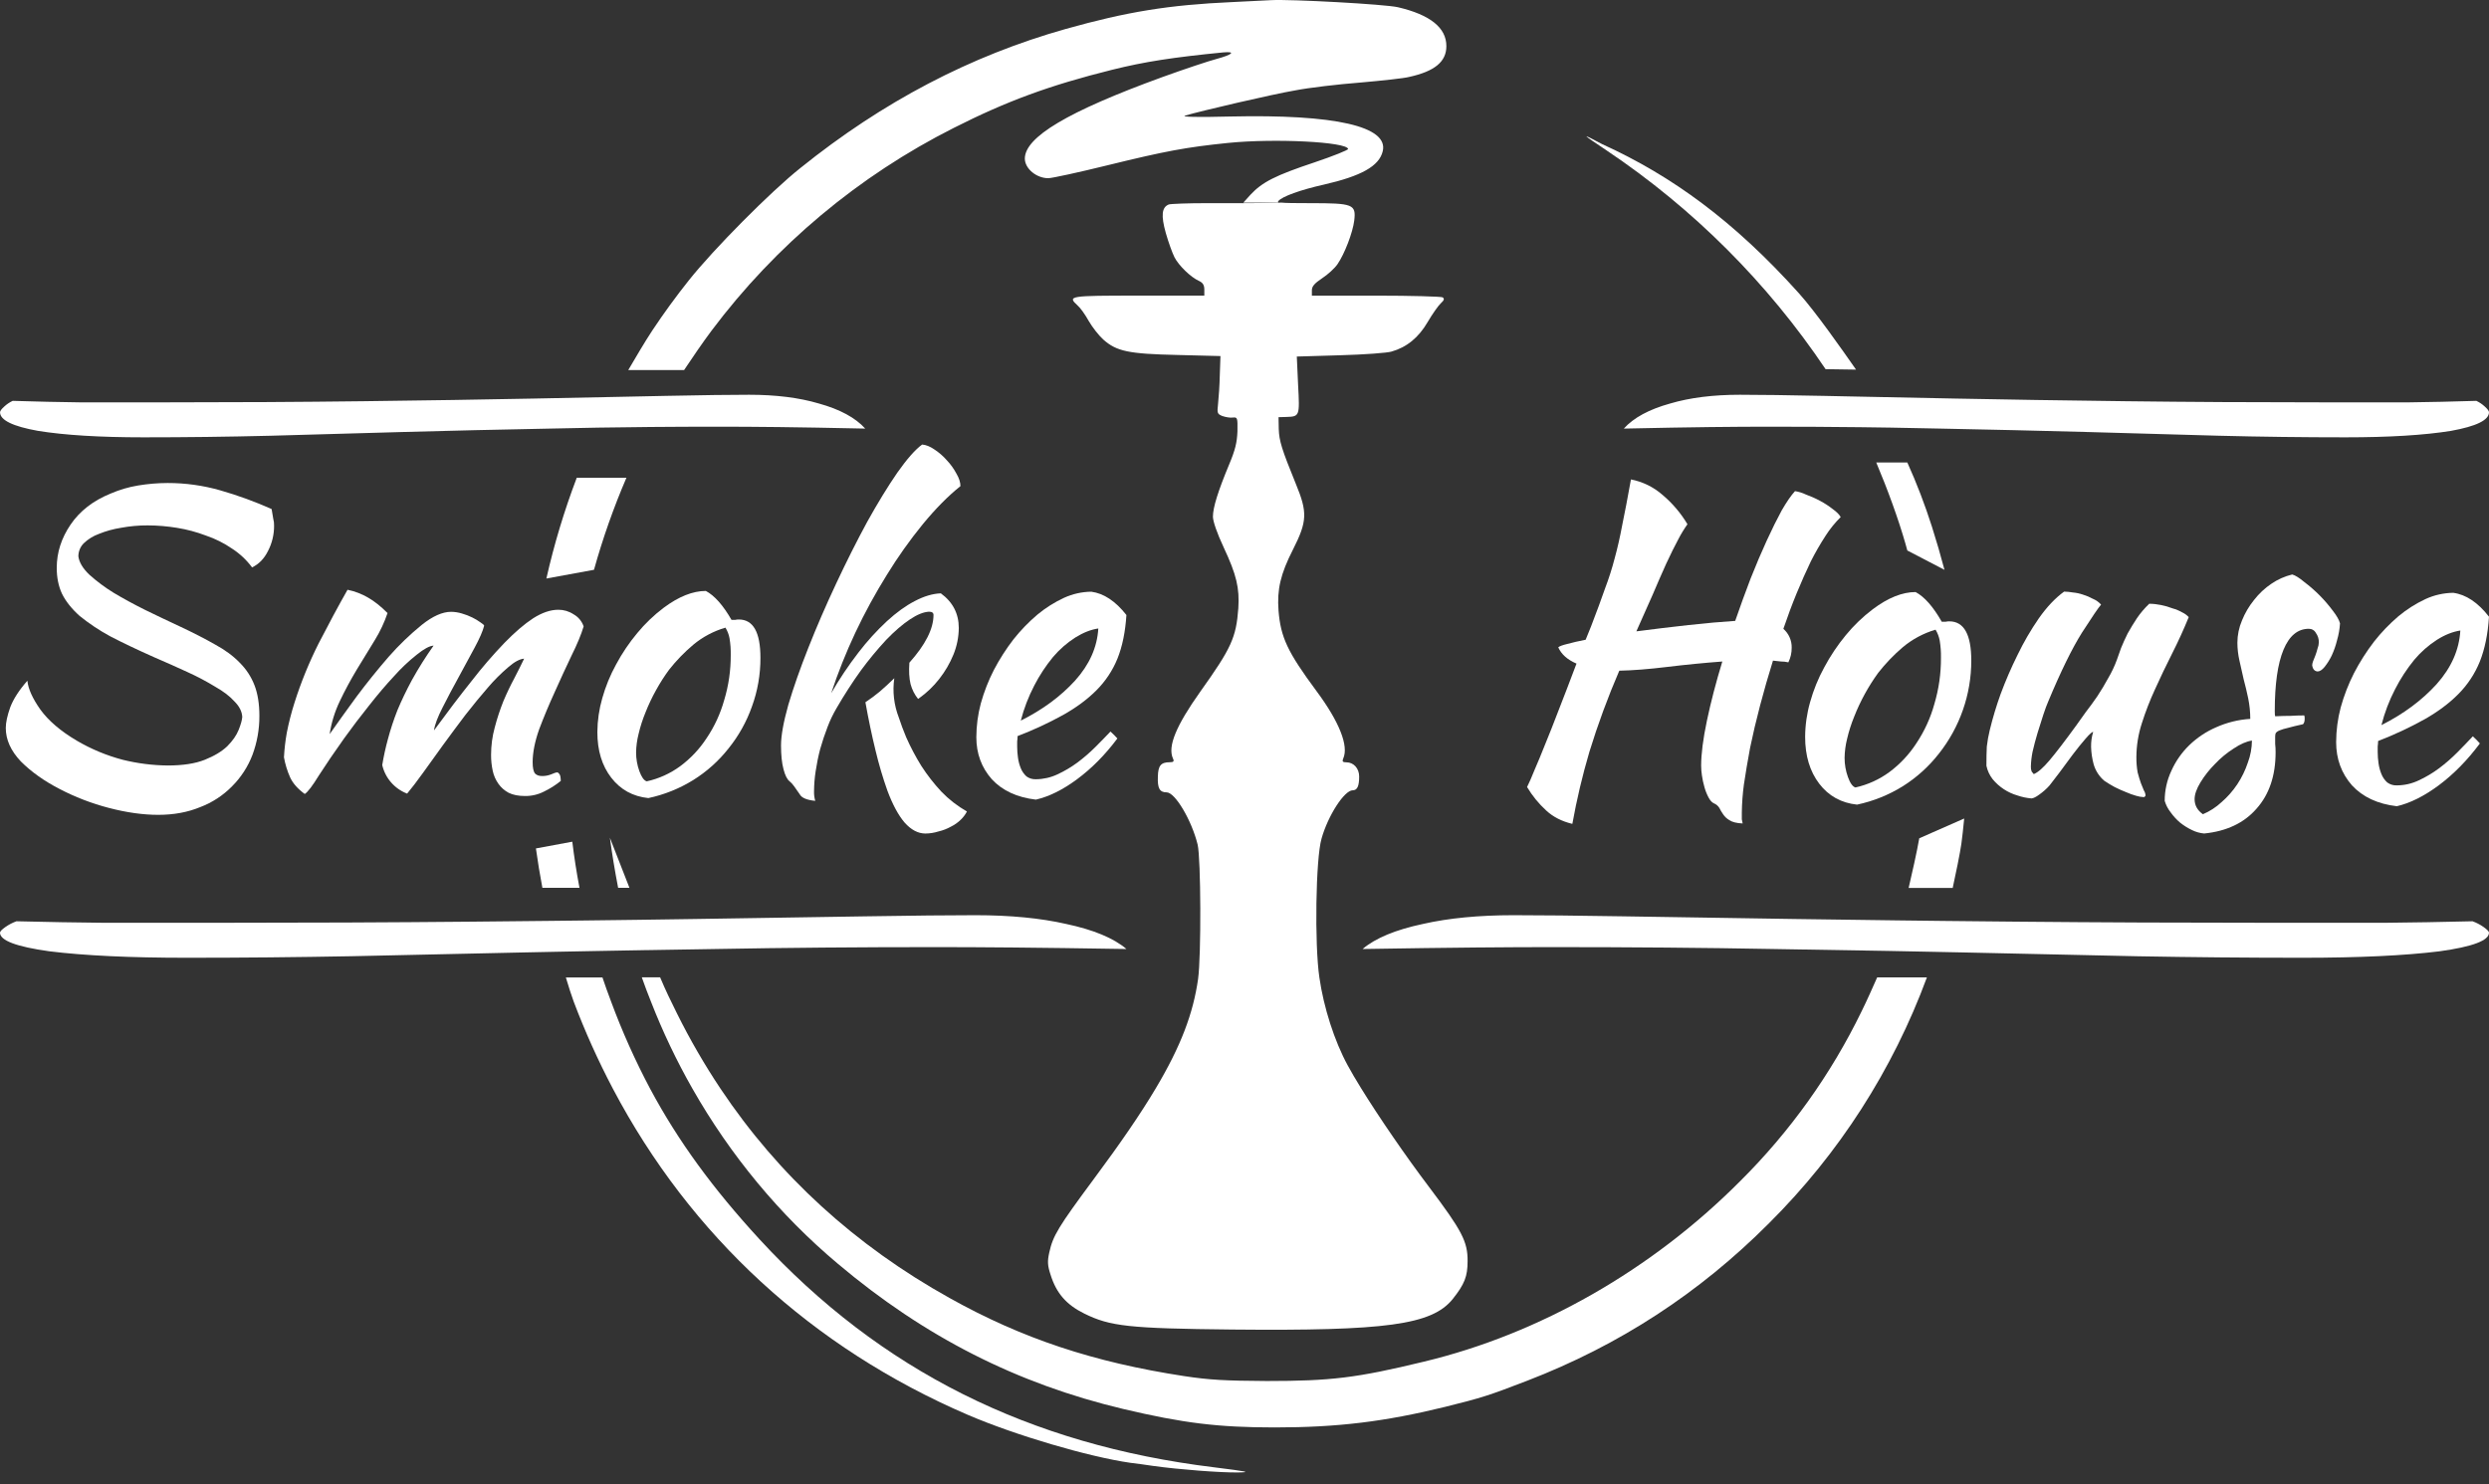 <svg width="114" height="68" viewBox="0 0 114 68" fill="none" xmlns="http://www.w3.org/2000/svg">
<rect x="0" y="0" width="114" height="68" fill="#333333" stroke="none"/>
<path fill-rule="evenodd" clip-rule="evenodd" d="M67.218 57.78C67.218 58.48 67.08 58.834 66.53 59.524C65.575 60.697 63.486 60.982 56.442 60.913C51.694 60.864 50.846 60.765 49.664 60.183C48.847 59.779 48.383 59.256 48.117 58.4C47.978 57.976 47.969 57.788 48.058 57.385C48.225 56.616 48.471 56.212 50.107 54.005C51.315 52.379 52.241 51.033 52.943 49.851C54.098 47.91 54.653 46.413 54.874 44.853C55.022 43.789 55.003 39.326 54.854 38.696C54.578 37.572 53.819 36.302 53.436 36.302C53.111 36.302 53.012 36.115 53.032 35.583C53.042 35.08 53.17 34.922 53.574 34.922C53.751 34.922 53.789 34.883 53.721 34.745C53.475 34.194 53.869 33.248 54.973 31.691C56.401 29.691 56.618 29.208 56.717 27.869C56.776 26.943 56.638 26.342 56.047 25.08C55.741 24.43 55.554 23.877 55.554 23.672C55.554 23.248 55.79 22.499 56.293 21.288C56.579 20.608 56.657 20.273 56.677 19.761C56.687 19.14 56.677 19.11 56.47 19.13C56.341 19.15 56.135 19.11 55.987 19.061C55.751 18.963 55.741 18.932 55.79 18.49C55.82 18.232 55.859 17.642 55.869 17.17L55.899 16.313L53.928 16.263C51.682 16.214 51.14 16.096 50.53 15.554C50.322 15.367 50.017 14.973 49.86 14.697C49.702 14.411 49.475 14.095 49.357 13.997C48.874 13.554 48.963 13.544 52.155 13.544H55.16V13.268C55.16 13.062 55.091 12.953 54.923 12.874C54.539 12.707 53.978 12.155 53.79 11.781C53.692 11.584 53.514 11.093 53.396 10.677C53.17 9.87 53.209 9.495 53.534 9.367C53.623 9.338 54.401 9.308 55.268 9.308H56.835C57.16 9.308 58.29 9.3 58.638 9.285C58.647 9.285 58.66 9.285 58.674 9.281C58.884 9.303 59.29 9.308 60.007 9.308C61.977 9.308 62.115 9.358 62.026 10.106C61.958 10.658 61.583 11.633 61.258 12.106C61.129 12.293 60.815 12.579 60.559 12.746C60.204 12.983 60.086 13.121 60.086 13.298V13.545H63.022C64.628 13.545 66.007 13.584 66.076 13.623C66.165 13.692 66.145 13.752 65.988 13.899C65.879 13.998 65.601 14.392 65.386 14.759C64.972 15.468 64.43 15.911 63.731 16.108C63.544 16.167 62.49 16.246 61.386 16.276L59.396 16.335L59.455 17.635C59.534 19.073 59.524 19.083 58.913 19.103L58.559 19.113L58.569 19.655C58.588 20.206 58.706 20.581 59.347 22.157C59.889 23.468 59.879 23.881 59.218 25.182C58.647 26.305 58.487 27.005 58.558 27.97C58.656 29.201 58.972 29.871 60.292 31.654C61.346 33.072 61.779 34.176 61.523 34.748C61.464 34.886 61.493 34.926 61.671 34.926C61.996 34.926 62.252 35.202 62.252 35.576C62.252 36.02 62.163 36.207 61.957 36.207C61.572 36.207 60.824 37.367 60.528 38.423C60.262 39.33 60.203 43.27 60.43 44.787C60.627 46.157 61.117 47.694 61.73 48.817C61.889 49.111 62.096 49.462 62.338 49.854C63.158 51.181 64.373 52.953 65.454 54.383C66.96 56.381 67.225 56.884 67.218 57.78Z" fill="white"/>
<path d="M77.915 35.081C77.915 34.544 78.003 33.854 78.181 33.01C78.359 32.167 78.593 31.266 78.885 30.307C78.048 30.37 77.204 30.453 76.355 30.556C75.517 30.658 74.788 30.715 74.166 30.728C73.642 31.942 73.185 33.184 72.796 34.448C72.476 35.532 72.216 36.633 72.016 37.746C71.534 37.631 71.135 37.427 70.818 37.133C70.475 36.819 70.18 36.458 69.942 36.058C70.044 35.854 70.158 35.592 70.286 35.272C70.426 34.952 70.585 34.569 70.762 34.122C70.952 33.661 71.162 33.131 71.39 32.532C71.631 31.918 71.903 31.209 72.206 30.403C71.788 30.224 71.51 29.975 71.37 29.655C71.433 29.604 71.573 29.553 71.788 29.502C72.017 29.438 72.296 29.374 72.625 29.31L72.873 28.697C73.139 28.006 73.354 27.424 73.517 26.951C73.689 26.499 73.836 26.038 73.957 25.57C74.084 25.109 74.199 24.604 74.301 24.055C74.415 23.505 74.549 22.809 74.7 21.965C75.237 22.069 75.736 22.314 76.147 22.674C76.599 23.055 76.985 23.509 77.288 24.017C77.133 24.237 76.993 24.467 76.869 24.707C76.704 25.014 76.52 25.384 76.318 25.819C76.127 26.241 75.918 26.72 75.69 27.257C75.46 27.781 75.213 28.337 74.948 28.925C75.734 28.823 76.526 28.727 77.326 28.638C78.138 28.549 78.854 28.485 79.475 28.446C79.704 27.782 79.939 27.136 80.179 26.509C80.432 25.87 80.68 25.289 80.921 24.764C81.162 24.24 81.39 23.78 81.605 23.384C81.835 22.987 82.038 22.693 82.214 22.502C82.386 22.528 82.553 22.58 82.709 22.655C82.931 22.735 83.148 22.831 83.356 22.943C83.564 23.052 83.761 23.181 83.946 23.326C84.124 23.454 84.244 23.575 84.307 23.69C84.048 23.945 83.819 24.228 83.622 24.534C83.372 24.918 83.143 25.314 82.937 25.723C82.722 26.171 82.506 26.657 82.29 27.18C82.075 27.704 81.872 28.248 81.681 28.81C81.804 28.918 81.902 29.05 81.967 29.2C82.033 29.349 82.066 29.51 82.062 29.673C82.065 29.906 82.013 30.136 81.91 30.345C81.797 30.319 81.682 30.306 81.566 30.306C81.452 30.293 81.331 30.28 81.205 30.267C80.989 30.958 80.793 31.642 80.615 32.319C80.437 32.996 80.285 33.642 80.158 34.256C80.044 34.87 79.949 35.432 79.873 35.944C79.816 36.37 79.784 36.799 79.778 37.228V37.535C79.79 37.612 79.803 37.676 79.816 37.727C79.537 37.714 79.334 37.663 79.207 37.574C79.092 37.508 78.994 37.416 78.921 37.305C78.857 37.214 78.799 37.118 78.75 37.017C78.692 36.922 78.605 36.848 78.502 36.806C78.413 36.768 78.331 36.678 78.255 36.538C78.174 36.386 78.11 36.225 78.065 36.059C78.014 35.883 77.976 35.703 77.95 35.522C77.928 35.376 77.916 35.229 77.915 35.081Z" fill="white"/>
<path d="M85.056 36.864C84.333 36.788 83.755 36.468 83.325 35.906C82.894 35.343 82.678 34.627 82.678 33.757C82.682 33.219 82.758 32.684 82.906 32.167C83.06 31.613 83.277 31.08 83.553 30.576C83.832 30.052 84.163 29.558 84.541 29.1C84.905 28.656 85.32 28.257 85.778 27.911C86.475 27.387 87.129 27.125 87.738 27.125C88.144 27.343 88.543 27.796 88.936 28.486H89.108C89.165 28.473 89.222 28.466 89.28 28.467C89.952 28.467 90.288 29.068 90.288 30.27C90.287 31.815 89.764 33.315 88.805 34.527C88.344 35.118 87.784 35.624 87.149 36.023C86.505 36.422 85.797 36.707 85.056 36.864ZM86.026 30.824C85.575 31.446 85.204 32.122 84.923 32.837C84.788 33.167 84.68 33.507 84.599 33.854C84.528 34.136 84.49 34.426 84.485 34.717C84.484 35.017 84.536 35.316 84.638 35.599C84.739 35.88 84.853 36.04 84.981 36.078C85.545 35.953 86.077 35.712 86.541 35.369C87.029 35.005 87.448 34.557 87.778 34.046C88.143 33.498 88.419 32.896 88.594 32.263C88.801 31.572 88.903 30.855 88.899 30.134C88.904 29.871 88.885 29.608 88.842 29.348C88.809 29.171 88.745 29.002 88.651 28.849C88.1 29.011 87.588 29.285 87.147 29.655C86.735 30.006 86.36 30.398 86.026 30.824Z" fill="white"/>
<path d="M96.384 35.774C96.146 35.574 95.974 35.306 95.89 35.007C95.821 34.75 95.782 34.486 95.775 34.221C95.77 33.987 95.803 33.754 95.871 33.53C95.82 33.53 95.705 33.632 95.527 33.837C95.349 34.041 95.152 34.285 94.937 34.568C94.734 34.849 94.531 35.123 94.328 35.392C94.126 35.66 93.973 35.859 93.871 35.987C93.73 36.145 93.57 36.286 93.396 36.408C93.257 36.511 93.142 36.568 93.052 36.58C92.832 36.563 92.615 36.518 92.407 36.446C91.96 36.318 91.562 36.057 91.266 35.698C91.126 35.517 91.028 35.308 90.981 35.084C90.981 34.727 90.987 34.433 90.999 34.202C91.028 33.95 91.073 33.701 91.133 33.454C91.269 32.896 91.434 32.345 91.629 31.804C91.857 31.19 92.117 30.588 92.409 30.001C92.689 29.421 93.013 28.863 93.379 28.333C93.747 27.809 94.134 27.399 94.539 27.105C94.673 27.107 94.807 27.12 94.939 27.144C95.094 27.157 95.248 27.19 95.395 27.24C95.554 27.288 95.707 27.352 95.852 27.432C95.998 27.491 96.128 27.583 96.233 27.7C96.118 27.828 95.826 28.256 95.357 28.985C94.901 29.713 94.387 30.761 93.816 32.13C93.753 32.27 93.677 32.475 93.588 32.743C93.499 33.011 93.41 33.293 93.321 33.587C93.233 33.881 93.157 34.168 93.093 34.45C93.049 34.671 93.023 34.896 93.017 35.121C93.013 35.2 93.026 35.278 93.055 35.351C93.084 35.391 93.116 35.43 93.15 35.466C93.34 35.389 93.581 35.178 93.873 34.833C94.165 34.488 94.571 33.958 95.091 33.243C95.218 33.064 95.364 32.86 95.529 32.629C95.706 32.4 95.884 32.157 96.061 31.899C96.239 31.63 96.404 31.355 96.556 31.074C96.715 30.806 96.849 30.523 96.956 30.23C97.006 30.077 97.07 29.898 97.146 29.694C97.234 29.476 97.336 29.252 97.45 29.022C97.577 28.793 97.717 28.563 97.869 28.332C98.034 28.088 98.226 27.863 98.439 27.661C98.619 27.662 98.797 27.682 98.972 27.718C99.154 27.754 99.332 27.805 99.505 27.872C99.665 27.916 99.819 27.98 99.962 28.063C100.07 28.114 100.167 28.186 100.247 28.274C100.018 28.837 99.764 29.393 99.486 29.943C99.208 30.493 98.948 31.036 98.706 31.573C98.47 32.083 98.267 32.609 98.097 33.145C97.937 33.641 97.853 34.158 97.85 34.679C97.847 34.917 97.866 35.154 97.907 35.388C97.958 35.581 98.009 35.747 98.059 35.887C98.11 36.015 98.154 36.124 98.192 36.213C98.237 36.282 98.263 36.361 98.269 36.443C98.269 36.456 98.256 36.475 98.23 36.501C98.226 36.506 98.22 36.511 98.213 36.514C98.207 36.517 98.2 36.52 98.192 36.52C98.076 36.516 97.96 36.496 97.849 36.462C97.686 36.416 97.527 36.359 97.373 36.291C97.208 36.227 97.037 36.15 96.859 36.061C96.696 35.973 96.537 35.878 96.384 35.774Z" fill="white"/>
<path d="M107.176 28.56C107.16 28.82 107.115 29.077 107.042 29.327C106.983 29.571 106.9 29.809 106.795 30.037C106.706 30.22 106.598 30.393 106.472 30.553C106.357 30.693 106.249 30.763 106.148 30.763C106.008 30.751 105.926 30.655 105.901 30.476C105.905 30.417 105.918 30.359 105.939 30.304C105.977 30.214 106.015 30.118 106.053 30.016C106.09 29.915 106.122 29.813 106.148 29.709C106.183 29.624 106.202 29.533 106.205 29.441C106.212 29.283 106.165 29.128 106.072 29C106.041 28.941 105.995 28.892 105.937 28.858C105.88 28.824 105.815 28.807 105.748 28.808C105.241 28.808 104.854 29.127 104.588 29.767C104.321 30.406 104.188 31.346 104.188 32.586C104.188 32.714 104.195 32.79 104.207 32.816C104.474 32.803 104.708 32.797 104.911 32.797C105.127 32.784 105.336 32.777 105.539 32.777C105.555 32.827 105.562 32.879 105.558 32.931C105.558 33.045 105.533 33.128 105.482 33.18C105.191 33.244 104.956 33.301 104.778 33.352C104.648 33.379 104.521 33.418 104.398 33.467C104.309 33.505 104.252 33.55 104.226 33.601C104.211 33.657 104.204 33.715 104.206 33.773V34.08C104.221 34.207 104.227 34.335 104.226 34.464C104.226 35.537 103.934 36.4 103.35 37.052C102.78 37.705 101.982 38.084 100.955 38.187C100.763 38.17 100.576 38.118 100.403 38.033C100.207 37.94 100.022 37.825 99.852 37.689C99.686 37.548 99.539 37.387 99.414 37.21C99.293 37.056 99.203 36.881 99.147 36.694C99.145 36.217 99.25 35.745 99.452 35.314C99.648 34.876 99.925 34.479 100.269 34.144C100.628 33.796 101.047 33.517 101.506 33.319C101.999 33.099 102.527 32.969 103.066 32.936C103.066 32.62 103.034 32.305 102.971 31.996C102.907 31.689 102.837 31.395 102.761 31.114C102.698 30.82 102.634 30.538 102.571 30.27C102.509 30 102.477 29.723 102.476 29.446C102.477 29.097 102.548 28.751 102.685 28.43C102.821 28.09 103.007 27.774 103.237 27.49C103.462 27.2 103.731 26.947 104.036 26.742C104.325 26.545 104.647 26.402 104.988 26.32C105.127 26.358 105.311 26.473 105.539 26.664C106.038 27.04 106.48 27.485 106.852 27.987C107.03 28.216 107.137 28.407 107.176 28.56ZM100.897 37.304C101.212 37.17 101.502 36.982 101.753 36.748C102.03 36.508 102.274 36.23 102.476 35.924C102.677 35.62 102.837 35.291 102.952 34.946C103.075 34.621 103.139 34.277 103.142 33.929C102.888 33.968 102.609 34.09 102.305 34.294C101.991 34.494 101.703 34.732 101.448 35.003C101.194 35.257 100.97 35.54 100.783 35.847C100.605 36.141 100.516 36.397 100.516 36.614C100.516 36.895 100.643 37.125 100.897 37.304Z" fill="white"/>
<path d="M114 28.254C113.949 29.047 113.81 29.731 113.581 30.306C113.355 30.866 113.019 31.375 112.593 31.802C112.174 32.224 111.661 32.607 111.052 32.953C110.365 33.334 109.653 33.667 108.921 33.95C108.92 34.033 108.914 34.116 108.902 34.199V34.448C108.902 34.621 108.915 34.794 108.94 34.966C108.963 35.137 109.008 35.305 109.073 35.465C109.132 35.611 109.222 35.742 109.339 35.848C109.465 35.941 109.62 35.989 109.777 35.982C110.126 35.981 110.47 35.902 110.785 35.752C111.114 35.599 111.427 35.413 111.717 35.196C112.014 34.973 112.293 34.729 112.555 34.465C112.821 34.197 113.056 33.953 113.259 33.735C113.373 33.837 113.481 33.946 113.582 34.061C113.011 34.828 112.384 35.467 111.699 35.979C111.026 36.477 110.386 36.797 109.777 36.937C108.901 36.835 108.216 36.515 107.722 35.979C107.24 35.428 106.999 34.77 106.999 34.002C107.001 33.465 107.071 32.931 107.208 32.411C107.358 31.868 107.562 31.341 107.817 30.839C108.08 30.334 108.385 29.853 108.731 29.401C109.064 28.976 109.44 28.585 109.851 28.234C110.228 27.92 110.643 27.656 111.087 27.448C111.487 27.263 111.922 27.165 112.362 27.16C112.947 27.238 113.493 27.603 114 28.254ZM112.687 28.887C112.344 28.939 111.988 29.079 111.622 29.309C111.229 29.561 110.876 29.872 110.576 30.23C110.238 30.645 109.944 31.095 109.701 31.572C109.429 32.096 109.219 32.649 109.073 33.221C110.087 32.71 110.931 32.083 111.603 31.342C112.275 30.588 112.636 29.77 112.687 28.887Z" fill="white"/>
<path d="M12.441 23.322C12.479 23.534 12.503 23.683 12.516 23.77C12.545 23.873 12.557 23.981 12.553 24.088C12.556 24.492 12.46 24.89 12.273 25.248C12.099 25.597 11.857 25.846 11.545 25.995C11.294 25.656 10.984 25.365 10.63 25.136C10.261 24.883 9.859 24.681 9.435 24.538C9.006 24.375 8.562 24.256 8.109 24.183C7.665 24.11 7.215 24.072 6.764 24.071C6.351 24.069 5.938 24.107 5.532 24.183C5.186 24.238 4.848 24.331 4.524 24.463C4.266 24.557 4.031 24.703 3.833 24.893C3.676 25.052 3.589 25.267 3.59 25.491C3.627 25.765 3.795 26.044 4.094 26.331C4.436 26.637 4.805 26.912 5.196 27.153C5.632 27.414 6.111 27.676 6.634 27.937C7.169 28.198 7.692 28.448 8.202 28.684C8.838 28.982 9.385 29.262 9.844 29.525C10.305 29.774 10.684 30.054 10.983 30.365C11.277 30.657 11.506 31.007 11.655 31.393C11.805 31.779 11.88 32.246 11.88 32.794C11.884 33.406 11.776 34.013 11.562 34.587C11.356 35.127 11.037 35.617 10.628 36.025C10.217 36.444 9.72 36.769 9.172 36.977C8.599 37.214 7.957 37.332 7.248 37.332C6.551 37.332 5.797 37.226 4.989 37.015C4.198 36.81 3.434 36.516 2.711 36.137C2.014 35.776 1.429 35.359 0.955 34.885C0.495 34.398 0.265 33.888 0.265 33.354C0.265 33.105 0.333 32.787 0.47 32.401C0.619 32.015 0.881 31.611 1.254 31.188C1.292 31.56 1.491 32.002 1.852 32.513C2.224 33.024 2.778 33.497 3.514 33.932C4.174 34.32 4.884 34.615 5.624 34.81C6.296 34.976 6.986 35.064 7.678 35.071C8.375 35.071 8.942 34.984 9.377 34.81C9.813 34.636 10.156 34.43 10.405 34.193C10.653 33.944 10.828 33.695 10.928 33.446C11.028 33.197 11.084 32.998 11.096 32.848C11.083 32.599 10.965 32.363 10.741 32.139C10.529 31.902 10.237 31.678 9.863 31.466C9.454 31.216 9.03 30.992 8.593 30.794C8.108 30.57 7.604 30.345 7.081 30.121C6.297 29.773 5.618 29.449 5.045 29.151C4.55 28.883 4.082 28.57 3.645 28.217C3.284 27.892 3.016 27.556 2.842 27.208C2.679 26.86 2.598 26.461 2.599 26.013C2.599 25.315 2.81 24.655 3.234 24.033C3.657 23.41 4.267 22.938 5.064 22.614C5.47 22.438 5.897 22.312 6.334 22.241C6.778 22.168 7.228 22.13 7.678 22.129C8.493 22.128 9.304 22.241 10.087 22.465C10.891 22.695 11.677 22.982 12.441 23.322Z" fill="white"/>
<path d="M24.006 30.177C23.807 30.19 23.564 30.32 23.278 30.569C22.942 30.855 22.63 31.167 22.344 31.503C22.02 31.875 21.678 32.292 21.317 32.754C20.968 33.215 20.626 33.676 20.29 34.136C19.966 34.585 19.661 35.008 19.375 35.407C19.088 35.805 18.846 36.123 18.647 36.359C18.364 36.251 18.113 36.075 17.914 35.847C17.715 35.62 17.576 35.346 17.507 35.052C17.573 34.649 17.661 34.25 17.769 33.856C17.887 33.413 18.031 32.976 18.199 32.549C18.385 32.101 18.609 31.634 18.871 31.148C19.171 30.608 19.501 30.084 19.859 29.579C19.673 29.591 19.418 29.729 19.094 29.99C18.717 30.288 18.367 30.619 18.048 30.979C17.675 31.377 17.29 31.831 16.89 32.342C16.492 32.84 16.118 33.332 15.77 33.817C15.309 34.465 14.923 35.032 14.612 35.517C14.313 36.004 14.095 36.291 13.958 36.376C13.635 36.14 13.411 35.885 13.286 35.611C13.156 35.318 13.062 35.011 13.006 34.696C13.026 34.32 13.069 33.946 13.135 33.575C13.226 33.108 13.345 32.646 13.489 32.193C13.784 31.262 14.153 30.357 14.591 29.485C15.052 28.589 15.494 27.767 15.917 27.02C16.247 27.087 16.563 27.208 16.854 27.377C17.14 27.539 17.439 27.776 17.75 28.087C17.604 28.518 17.41 28.932 17.171 29.32C16.91 29.743 16.636 30.191 16.349 30.664C16.064 31.137 15.802 31.623 15.565 32.121C15.335 32.599 15.178 33.109 15.098 33.634C15.447 33.136 15.858 32.563 16.331 31.915C16.816 31.268 17.308 30.658 17.806 30.085C18.269 29.558 18.775 29.07 19.319 28.628C19.817 28.23 20.265 28.03 20.663 28.03C20.828 28.032 20.991 28.057 21.149 28.105C21.316 28.152 21.479 28.214 21.634 28.291C21.765 28.355 21.89 28.43 22.008 28.516C22.108 28.578 22.163 28.628 22.176 28.665C22.113 28.914 21.964 29.256 21.728 29.692C21.503 30.116 21.261 30.564 21 31.037C20.738 31.51 20.495 31.971 20.269 32.419C20.045 32.855 19.914 33.204 19.877 33.465C20.487 32.631 21.06 31.877 21.596 31.205C22.069 30.593 22.573 30.007 23.109 29.449C23.582 28.964 24.017 28.59 24.416 28.329C24.827 28.067 25.213 27.936 25.574 27.936C25.819 27.935 26.06 28.006 26.265 28.141C26.485 28.262 26.652 28.461 26.731 28.7C26.62 29.072 26.433 29.521 26.173 30.045C25.924 30.567 25.669 31.121 25.407 31.707C25.145 32.28 24.909 32.846 24.697 33.406C24.498 33.967 24.398 34.471 24.396 34.919C24.396 35.181 24.434 35.355 24.509 35.442C24.583 35.517 24.689 35.554 24.826 35.554C24.966 35.556 25.106 35.531 25.237 35.48C25.374 35.417 25.474 35.386 25.538 35.386C25.571 35.407 25.6 35.434 25.622 35.466C25.644 35.498 25.659 35.534 25.666 35.573C25.678 35.641 25.684 35.709 25.685 35.778C25.449 35.969 25.193 36.132 24.919 36.264C24.648 36.403 24.346 36.474 24.041 36.469C23.743 36.469 23.494 36.42 23.294 36.32C23.109 36.221 22.949 36.081 22.828 35.909C22.701 35.73 22.612 35.526 22.567 35.312C22.515 35.071 22.49 34.826 22.492 34.581C22.492 34.158 22.548 33.737 22.66 33.329C22.766 32.923 22.897 32.524 23.052 32.134C23.214 31.751 23.383 31.397 23.558 31.073C23.732 30.738 23.881 30.439 24.006 30.177Z" fill="white"/>
<path d="M29.695 36.564C28.985 36.49 28.419 36.178 27.996 35.63C27.572 35.083 27.36 34.385 27.36 33.538C27.364 33.014 27.44 32.492 27.585 31.988C27.736 31.449 27.949 30.929 28.22 30.438C28.494 29.927 28.819 29.445 29.191 29C29.548 28.567 29.955 28.177 30.404 27.84C31.089 27.33 31.73 27.075 32.328 27.074C32.726 27.286 33.118 27.728 33.504 28.4H33.672C33.727 28.387 33.784 28.381 33.84 28.382C34.499 28.382 34.829 28.967 34.829 30.137C34.832 30.902 34.7 31.661 34.437 32.378C34.192 33.069 33.832 33.713 33.372 34.284C32.92 34.86 32.37 35.353 31.748 35.74C31.116 36.131 30.421 36.41 29.695 36.564ZM30.647 30.681C30.428 30.979 30.229 31.291 30.05 31.615C29.865 31.946 29.703 32.289 29.564 32.642C29.432 32.962 29.326 33.293 29.247 33.63C29.177 33.905 29.139 34.187 29.134 34.471C29.133 34.764 29.184 35.055 29.284 35.33C29.384 35.604 29.496 35.76 29.62 35.797C30.173 35.676 30.695 35.441 31.151 35.106C31.63 34.752 32.041 34.315 32.365 33.817C32.724 33.285 32.995 32.698 33.168 32.08C33.372 31.408 33.473 30.709 33.469 30.007C33.474 29.75 33.456 29.494 33.413 29.241C33.382 29.069 33.318 28.904 33.226 28.756C32.686 28.913 32.184 29.18 31.751 29.54C31.346 29.882 30.976 30.264 30.647 30.681Z" fill="white"/>
<path d="M51.592 28.177C51.542 28.949 51.406 29.615 51.181 30.176C50.959 30.722 50.629 31.217 50.211 31.633C49.8 32.044 49.295 32.417 48.698 32.753C48.024 33.125 47.325 33.449 46.607 33.724C46.606 33.806 46.6 33.887 46.588 33.967V34.209C46.588 34.377 46.601 34.546 46.625 34.713C46.647 34.88 46.691 35.043 46.754 35.199C46.812 35.341 46.901 35.469 47.015 35.572C47.14 35.662 47.291 35.708 47.445 35.701C47.787 35.699 48.124 35.623 48.434 35.477C48.756 35.328 49.063 35.146 49.349 34.935C49.639 34.718 49.913 34.481 50.17 34.225C50.431 33.964 50.662 33.727 50.861 33.516C50.973 33.615 51.079 33.721 51.178 33.833C50.619 34.58 50.003 35.203 49.331 35.701C48.672 36.188 48.043 36.499 47.444 36.635C46.585 36.535 45.912 36.224 45.427 35.701C44.954 35.165 44.718 34.524 44.718 33.777C44.719 33.253 44.788 32.732 44.923 32.227C45.07 31.697 45.27 31.184 45.521 30.695C45.778 30.203 46.078 29.735 46.417 29.294C46.746 28.879 47.115 28.497 47.519 28.155C47.889 27.849 48.297 27.592 48.733 27.389C49.126 27.209 49.552 27.114 49.984 27.109C50.557 27.186 51.093 27.542 51.592 28.177ZM50.303 28.794C49.967 28.843 49.618 28.98 49.257 29.204C48.872 29.45 48.526 29.752 48.23 30.101C47.898 30.505 47.61 30.944 47.371 31.408C47.105 31.919 46.898 32.458 46.754 33.015C47.751 32.517 48.578 31.907 49.238 31.184C49.899 30.45 50.254 29.653 50.304 28.794H50.303Z" fill="white"/>
<path fill-rule="evenodd" clip-rule="evenodd" d="M36.108 32.285C35.884 33.082 35.772 33.705 35.772 34.153C35.772 34.589 35.809 34.95 35.884 35.236C35.958 35.523 36.052 35.709 36.164 35.795C36.242 35.861 36.311 35.936 36.369 36.019C36.444 36.119 36.531 36.243 36.631 36.393C36.717 36.554 36.953 36.654 37.34 36.691C37.299 36.552 37.28 36.407 37.284 36.262C37.286 35.949 37.311 35.637 37.359 35.328C37.41 34.988 37.478 34.652 37.565 34.32C37.664 33.971 37.776 33.634 37.901 33.311C38.013 33.013 38.15 32.726 38.311 32.451C38.672 31.829 39.046 31.25 39.432 30.714C39.791 30.226 40.178 29.758 40.59 29.314C40.975 28.915 41.337 28.604 41.673 28.38C42.009 28.155 42.301 28.037 42.55 28.025C42.688 28.025 42.756 28.075 42.756 28.174C42.756 28.807 42.388 29.536 41.651 30.361C41.623 30.747 41.641 31.073 41.705 31.34C41.771 31.589 41.888 31.821 42.049 32.021C42.067 32.009 42.085 31.997 42.103 31.984C42.449 31.738 42.757 31.442 43.018 31.107C43.287 30.766 43.507 30.388 43.671 29.986C43.828 29.6 43.91 29.188 43.914 28.772C43.914 28.113 43.64 27.584 43.092 27.184C42.72 27.197 42.321 27.315 41.897 27.539C41.486 27.751 41.063 28.056 40.627 28.455C40.152 28.896 39.715 29.377 39.32 29.893C38.862 30.486 38.444 31.11 38.069 31.76C38.381 30.818 38.749 29.895 39.171 28.996C39.603 28.078 40.09 27.186 40.627 26.325C41.123 25.517 41.672 24.743 42.271 24.009C42.856 23.299 43.429 22.721 43.99 22.272C43.99 22.098 43.928 21.905 43.803 21.694C43.687 21.476 43.543 21.275 43.374 21.096C43.205 20.901 43.011 20.732 42.795 20.591C42.596 20.454 42.409 20.38 42.236 20.367C41.925 20.591 41.545 21.021 41.097 21.657C40.661 22.291 40.2 23.044 39.715 23.916C39.242 24.788 38.769 25.728 38.297 26.736C37.824 27.745 37.401 28.722 37.027 29.669C36.651 30.616 36.345 31.488 36.108 32.285ZM41.165 32.868C40.944 32.297 40.873 31.679 40.96 31.073C40.729 31.299 40.505 31.504 40.291 31.688C40.082 31.861 39.863 32.023 39.637 32.173C39.775 32.945 39.93 33.686 40.104 34.396C40.252 35.015 40.432 35.626 40.645 36.226C40.882 36.861 41.144 37.347 41.43 37.683C41.729 38.019 42.046 38.187 42.382 38.188C42.585 38.187 42.787 38.155 42.98 38.094C43.183 38.047 43.378 37.972 43.559 37.87C43.724 37.789 43.876 37.682 44.007 37.552C44.12 37.444 44.214 37.318 44.287 37.179C43.853 36.931 43.457 36.623 43.111 36.264C42.772 35.899 42.465 35.505 42.196 35.087C41.936 34.667 41.705 34.23 41.505 33.779C41.377 33.473 41.264 33.169 41.165 32.868Z" fill="white"/>
<path d="M6.572 20.036C4.574 20.036 2.963 19.938 1.74 19.74C0.58 19.532 0.001 19.247 0.002 18.887C0.002 18.83 0.066 18.743 0.195 18.626C0.31 18.519 0.44 18.431 0.582 18.365C1.678 18.399 2.709 18.423 3.676 18.434H7.446C10.732 18.434 13.792 18.417 16.627 18.382C19.527 18.347 22.137 18.306 24.456 18.26C25.767 18.234 26.975 18.21 28.08 18.187L30.448 18.138L30.6 18.135C32.202 18.102 33.439 18.086 34.313 18.086C35.538 18.086 36.601 18.219 37.503 18.486C38.469 18.753 39.178 19.137 39.629 19.636C38.018 19.601 36.698 19.578 35.667 19.566C34.636 19.554 33.733 19.549 32.959 19.549C31.878 19.549 30.826 19.553 29.803 19.562C28.978 19.569 28.172 19.579 27.386 19.592C26.649 19.604 25.93 19.619 25.228 19.635C22.844 19.681 20.588 19.733 18.462 19.792C16.336 19.85 14.306 19.907 12.373 19.964C10.439 20.012 8.505 20.036 6.572 20.036Z" fill="white"/>
<path d="M8.557 43.88C5.956 43.88 3.859 43.781 2.265 43.584C0.755 43.375 0 43.091 0 42.731C0 42.673 0.084 42.586 0.251 42.469C0.407 42.36 0.576 42.272 0.755 42.208C2.181 42.243 3.523 42.266 4.782 42.278H9.689C13.968 42.278 17.952 42.261 21.644 42.226C22.864 42.215 24.045 42.203 25.186 42.19L26.862 42.171C27.464 42.164 28.055 42.156 28.635 42.149L29.262 42.141C30.151 42.129 31.009 42.117 31.838 42.104C34.858 42.057 37.459 42.017 39.64 41.982C41.821 41.947 43.499 41.93 44.674 41.93C46.267 41.93 47.652 42.063 48.826 42.33C50.084 42.597 51.007 42.98 51.594 43.479C49.497 43.445 47.778 43.422 46.435 43.41C45.093 43.398 43.918 43.392 42.911 43.392C39.304 43.392 35.948 43.421 32.844 43.478C31.791 43.494 30.758 43.51 29.745 43.528L29.501 43.531L29.312 43.535L29.012 43.54L27.23 43.572L25.565 43.604L24.036 43.635C21.268 43.692 18.625 43.75 16.109 43.809C13.591 43.856 11.073 43.88 8.557 43.88Z" fill="white"/>
<path d="M107.428 20.036C109.426 20.036 111.036 19.938 112.261 19.74C113.42 19.531 114 19.247 114 18.887C114 18.83 113.936 18.743 113.807 18.626C113.692 18.519 113.562 18.431 113.42 18.365C112.325 18.399 111.294 18.423 110.326 18.434H106.557C103.271 18.434 100.21 18.417 97.375 18.382C94.476 18.347 91.867 18.306 89.547 18.26L85.801 18.184L84.409 18.156L83.555 18.138C81.879 18.104 80.591 18.086 79.689 18.086C78.464 18.086 77.401 18.219 76.499 18.486C75.533 18.753 74.824 19.137 74.373 19.636C75.984 19.601 77.305 19.578 78.336 19.566C79.367 19.554 80.27 19.549 81.043 19.549C82.479 19.549 83.863 19.557 85.195 19.572C85.664 19.578 86.127 19.584 86.585 19.591C87.332 19.604 88.063 19.618 88.776 19.634C91.16 19.681 93.415 19.733 95.541 19.791C97.667 19.849 99.697 19.907 101.63 19.963C103.562 20.012 105.495 20.036 107.428 20.036Z" fill="white"/>
<path d="M105.443 43.88C108.044 43.88 110.141 43.781 111.734 43.584C113.245 43.375 114 43.091 114 42.731C114 42.673 113.914 42.586 113.748 42.469C113.593 42.36 113.423 42.272 113.245 42.208C111.818 42.243 110.476 42.266 109.218 42.278H104.31C100.032 42.278 96.047 42.261 92.356 42.226C91.218 42.215 90.115 42.204 89.046 42.193C88.345 42.185 87.658 42.177 86.986 42.169C85.284 42.149 83.677 42.127 82.165 42.104C79.144 42.057 76.544 42.017 74.363 41.982C72.181 41.947 70.504 41.93 69.329 41.93C67.736 41.93 66.352 42.063 65.177 42.33C63.918 42.597 62.996 42.98 62.408 43.479C64.505 43.445 66.225 43.422 67.565 43.41C68.906 43.398 70.081 43.392 71.09 43.392C74.697 43.392 78.052 43.421 81.156 43.478C82.992 43.507 84.768 43.536 86.485 43.567C87.213 43.58 87.931 43.594 88.638 43.61C89.083 43.618 89.525 43.627 89.963 43.637C92.731 43.694 95.374 43.752 97.891 43.811C100.409 43.857 102.926 43.88 105.443 43.88Z" fill="white"/>
<path d="M24.546 38.871C24.629 39.471 24.728 40.072 24.842 40.676H26.541C26.408 39.974 26.298 39.27 26.212 38.562L24.546 38.871Z" fill="white"/>
<path d="M25.025 26.505L27.206 26.105C27.606 24.668 28.103 23.258 28.692 21.887H26.417C25.845 23.391 25.38 24.934 25.025 26.505Z" fill="white"/>
<path d="M89.437 40.68C89.561 40.121 89.781 39.047 89.834 38.657C89.877 38.346 89.92 37.944 89.963 37.5L87.905 38.406C87.806 38.99 87.55 40.125 87.419 40.68H89.437Z" fill="white"/>
<path d="M85.935 21.188C86.45 22.407 86.951 23.782 87.273 24.913C87.302 25.014 87.331 25.117 87.359 25.221L89.06 26.107C88.888 25.452 88.696 24.791 88.484 24.125C88.165 23.125 87.79 22.144 87.358 21.188H85.935Z" fill="white"/>
<path d="M82.389 13.432C79.437 10.146 76.587 8.06 73.391 6.609C72.386 6.077 72.396 6.096 73.588 6.894C77.549 9.55 80.955 12.953 83.614 16.913L85.01 16.934C84.338 15.971 83.152 14.281 82.389 13.432Z" fill="white"/>
<path fill-rule="evenodd" clip-rule="evenodd" d="M28.826 40.674H28.311C28.156 39.867 28.031 39.108 27.934 38.383L28.824 40.661L28.826 40.674Z" fill="white"/>
<path fill-rule="evenodd" clip-rule="evenodd" d="M88.255 44.78C86.693 49.015 84.226 52.857 81.026 56.04C77.834 59.242 74.179 61.627 69.943 63.26C68.181 63.94 67.865 64.039 66.199 64.453C63.431 65.132 61.274 65.398 58.387 65.398C55.796 65.398 54.19 65.201 51.441 64.551C46.585 63.398 42.348 61.251 38.377 57.901C35.704 55.658 33.451 52.925 31.719 49.885C30.988 48.602 30.352 47.267 29.816 45.892C29.659 45.489 29.536 45.187 29.396 44.777H30.235C30.486 45.373 30.719 45.856 31.008 46.434C31.599 47.625 32.266 48.778 33.005 49.885C35.662 53.86 39.17 57.062 43.491 59.468C46.821 61.33 50.101 62.414 54.229 63.045C55.39 63.222 56.101 63.26 58.023 63.271C60.948 63.271 62.131 63.133 65.214 62.385C70.524 61.114 75.658 58.178 79.697 54.119C81.977 51.856 83.859 49.225 85.263 46.336C85.506 45.843 85.769 45.253 85.978 44.778L88.255 44.78Z" fill="white"/>
<path fill-rule="evenodd" clip-rule="evenodd" d="M64.032 0.332C63.451 0.194 59.116 -0.043 58.219 0.007C58.176 0.011 58.01 0.018 57.771 0.029C57.435 0.044 56.954 0.066 56.446 0.095C53.54 0.224 51.619 0.538 48.811 1.327C44.447 2.558 40.437 4.656 36.654 7.701C35.294 8.784 32.693 11.405 31.55 12.843C30.961 13.583 30.402 14.35 29.874 15.145C29.534 15.657 29.088 16.423 28.775 16.954H31.332C31.686 16.421 32.21 15.655 32.593 15.145C35.527 11.236 39.324 8.058 43.688 5.858C46.121 4.627 48.082 3.908 50.929 3.199C52.436 2.824 53.727 2.627 56.032 2.4C56.614 2.351 56.456 2.499 55.737 2.696C55.362 2.795 54.239 3.169 53.234 3.533C48.9 5.11 46.929 6.284 46.939 7.277C46.949 7.73 47.471 8.164 48.014 8.164C48.181 8.164 49.403 7.898 50.721 7.573C53.371 6.923 54.317 6.745 56.248 6.548C58.386 6.333 61.676 6.499 61.745 6.824C61.755 6.873 61.066 7.149 60.218 7.435C58.413 8.036 57.814 8.341 57.273 8.922L56.947 9.283H58.557C58.524 9.264 58.527 9.24 58.553 9.209C58.72 9.003 59.568 8.697 60.622 8.461C62.346 8.067 63.164 7.613 63.33 6.934C63.615 5.791 61.152 5.229 56.345 5.338C54.837 5.377 54.088 5.357 54.276 5.298C54.963 5.091 58.305 4.313 59.34 4.138C59.95 4.019 61.28 3.862 62.295 3.783C63.3 3.695 64.315 3.586 64.541 3.525C65.713 3.267 66.246 2.826 66.246 2.116C66.249 1.268 65.499 0.676 64.032 0.332Z" fill="white"/>
<path fill-rule="evenodd" clip-rule="evenodd" d="M56.692 67.461C55.875 67.471 53.984 67.323 52.85 67.166C52.446 67.106 51.953 67.037 51.766 67.018C49.855 66.742 46.505 65.757 44.328 64.821C37.188 61.748 31.623 56.614 28.076 49.889C27.395 48.596 26.795 47.262 26.279 45.896C26.163 45.583 26.064 45.262 25.917 44.781H27.593C27.722 45.174 27.831 45.46 27.974 45.846C27.98 45.863 27.986 45.879 27.992 45.896C28.498 47.265 29.096 48.599 29.781 49.889C31.067 52.29 32.663 54.467 34.791 56.782C40.318 62.782 47.126 66.19 55.608 67.225C57.175 67.422 57.322 67.451 56.692 67.461Z" fill="white"/>
</svg>
